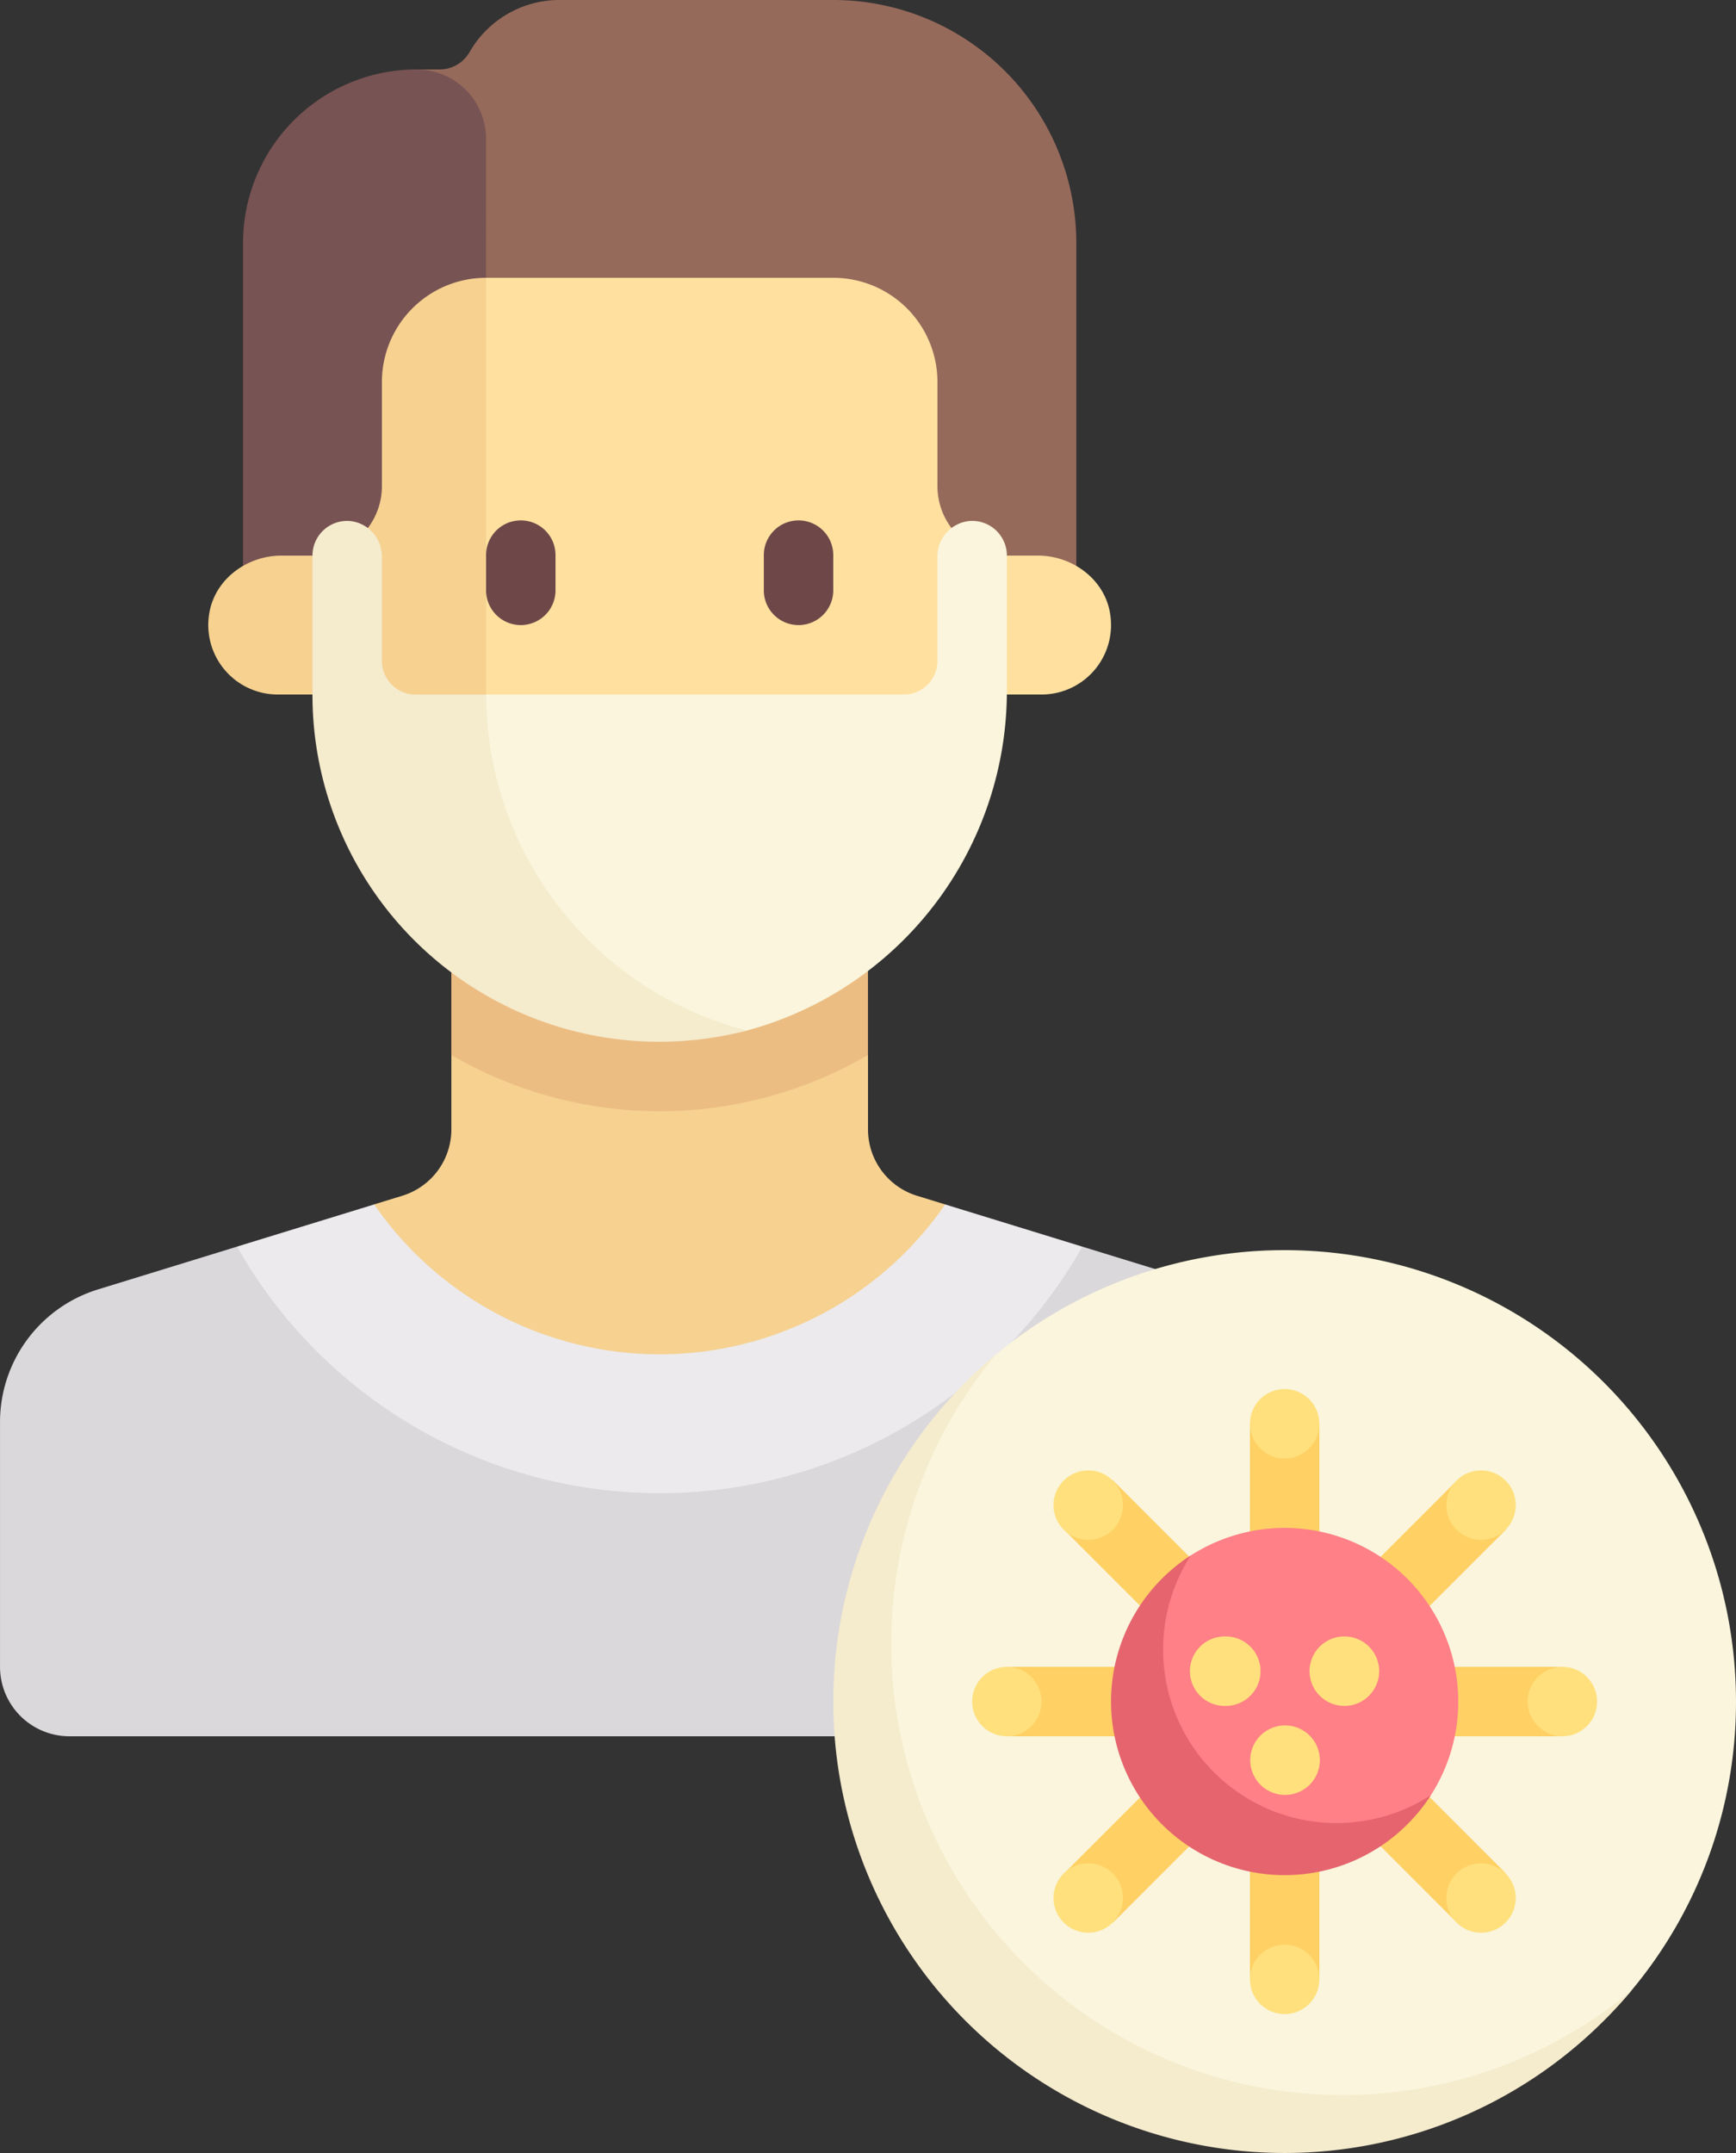 <svg xmlns="http://www.w3.org/2000/svg" width="233.783" height="289.89" viewBox="0 0 233.783 289.89">
  <rect x="0" y="0" width="233.783" height="289.89" fill="#333333" stroke="none"/>
  <defs>
    <style>
      .cls-1 {
        fill: #f6d190;
      }

      .cls-2 {
        fill: #dad8db;
      }

      .cls-3 {
        fill: #eceaec;
      }

      .cls-4 {
        fill: #966a5b;
      }

      .cls-5 {
        fill: #785353;
      }

      .cls-6 {
        fill: #ffe09f;
      }

      .cls-7 {
        fill: #6e4848;
      }

      .cls-8 {
        fill: #ecbd83;
      }

      .cls-9 {
        fill: #faf5dc;
      }

      .cls-10 {
        fill: #f5ebcd;
      }

      .cls-11 {
        fill: #ffd064;
      }

      .cls-12 {
        fill: #ffe07d;
      }

      .cls-13 {
        fill: #ff8086;
      }

      .cls-14 {
        fill: #e5646e;
      }
    </style>
  </defs>
  <g id="_028-infected" data-name="028-infected" transform="translate(-49.549)">
    <path id="Path_833" data-name="Path 833" class="cls-1" d="M212,271.009l-3.792-1.166a9.351,9.351,0,0,1-6.6-8.938V250.893H145.5V260.9a9.351,9.351,0,0,1-6.6,8.938l-3.792,1.166-4.492,25.806h85.877Z" transform="translate(-35.167 -108.839)"/>
    <path id="Path_834" data-name="Path 834" class="cls-2" d="M214.021,302.219,195.3,296.46,138.386,322.81,81.47,296.459l-18.718,5.759a18.7,18.7,0,0,0-13.2,17.876v32.943a9.352,9.352,0,0,0,9.351,9.351H217.872a9.352,9.352,0,0,0,9.351-9.351V320.094a18.7,18.7,0,0,0-13.2-17.875Z" transform="translate(0 -128.606)"/>
    <path id="Path_835" data-name="Path 835" class="cls-3" d="M162.844,325.305a65.4,65.4,0,0,0,56.916-33.2l-18.469-5.683a46.713,46.713,0,0,1-76.893,0L105.929,292.1a65.393,65.393,0,0,0,56.915,33.2Z" transform="translate(-24.458 -124.252)"/>
    <path id="Path_836" data-name="Path 836" class="cls-4" d="M204.753,0h-36.89a13.936,13.936,0,0,0-12.08,7,4.661,4.661,0,0,1-4.028,2.353h-3.11l2.843,70.135h85.994V32.729A32.73,32.73,0,0,0,204.753,0Z" transform="translate(-42.989)"/>
    <path id="Path_837" data-name="Path 837" class="cls-5" d="M107.355,39.894V86.651h32.729V25.867a9.351,9.351,0,0,0-9.351-9.351,23.378,23.378,0,0,0-23.378,23.378Z" transform="translate(-25.077 -7.165)"/>
    <path id="Path_838" data-name="Path 838" class="cls-6" d="M240.738,111.251c-.748-4.6-5.066-7.781-9.724-7.781h-4.175a9.351,9.351,0,0,1-9.351-9.351V80.092a14.027,14.027,0,0,0-14.027-14.027H156.7l-11.038,58.47,34.416,14.721,46.757-17.083h4.676a9.358,9.358,0,0,0,9.223-10.922Z" transform="translate(-41.696 -28.659)"/>
    <path id="Path_839" data-name="Path 839" class="cls-1" d="M136.5,122.172V66.064a14.027,14.027,0,0,0-14.027,14.027V94.118a9.351,9.351,0,0,1-9.351,9.351h-4.175c-4.659,0-8.976,3.183-9.724,7.781a9.357,9.357,0,0,0,9.223,10.922h4.676l12.152,5.382Z" transform="translate(-21.494 -28.659)"/>
    <g id="Group_170" data-name="Group 170" transform="translate(115.008 70.135)">
      <path id="Path_840" data-name="Path 840" class="cls-7" d="M169.837,137.9a4.674,4.674,0,0,1-4.676-4.676v-4.676a4.676,4.676,0,1,1,9.351,0v4.676A4.674,4.674,0,0,1,169.837,137.9Z" transform="translate(-165.161 -123.871)"/>
    </g>
    <g id="Group_171" data-name="Group 171" transform="translate(152.413 70.135)">
      <path id="Path_841" data-name="Path 841" class="cls-7" d="M235.9,137.9a4.674,4.674,0,0,1-4.676-4.676v-4.676a4.676,4.676,0,1,1,9.351,0v4.676A4.674,4.674,0,0,1,235.9,137.9Z" transform="translate(-231.226 -123.871)"/>
    </g>
    <path id="Path_842" data-name="Path 842" class="cls-8" d="M156.9,238.778a55.782,55.782,0,0,0,56.107,0v-15.81H156.9v15.81Z" transform="translate(-46.571 -96.725)"/>
    <path id="Path_843" data-name="Path 843" class="cls-9" d="M225.18,123.881a4.782,4.782,0,0,0-4.365,4.826V142.72a4.53,4.53,0,0,1-4.53,4.53H160.032c-15.661,10.95-2.253,46.034,23.733,45.841,3.932-.029,7.744.363,11.382-.592a47.381,47.381,0,0,0,35.02-45.836V128.547a4.676,4.676,0,0,0-4.986-4.666Z" transform="translate(-45.024 -53.736)"/>
    <path id="Path_844" data-name="Path 844" class="cls-10" d="M147.249,147.249h-9.5a4.53,4.53,0,0,1-4.53-4.53V128.706a4.782,4.782,0,0,0-4.365-4.826,4.676,4.676,0,0,0-4.986,4.665v18.7a46.721,46.721,0,0,0,58.493,45.25A46.8,46.8,0,0,1,147.249,147.249Z" transform="translate(-32.241 -53.736)"/>
    <g id="Group_173" data-name="Group 173" transform="translate(161.764 168.323)">
      <path id="Path_845" data-name="Path 845" class="cls-9" d="M370.691,358.074a60.786,60.786,0,0,0-99.7-46.693c-13.363,11.15-20.062,27.929-20.062,46.693,0,33.57,25.41,58.427,58.98,58.427,18.77,0,35.553-6.151,46.7-19.52A60.534,60.534,0,0,0,370.691,358.074Z" transform="translate(-249.124 -297.29)"/>
      <path id="Path_846" data-name="Path 846" class="cls-11" d="M0,0H74.81V9.351H0Z" transform="translate(90.58 37.647) rotate(135)"/>
      <circle id="Ellipse_149" data-name="Ellipse 149" class="cls-12" cx="4.676" cy="4.676" r="4.676" transform="translate(82.557 29.658)"/>
      <circle id="Ellipse_150" data-name="Ellipse 150" class="cls-12" cx="4.676" cy="4.676" r="4.676" transform="translate(29.658 82.558)"/>
      <path id="Path_847" data-name="Path 847" class="cls-11" d="M0,0H74.81V9.351H0Z" transform="translate(37.647 30.986) rotate(45)"/>
      <circle id="Ellipse_151" data-name="Ellipse 151" class="cls-12" cx="4.676" cy="4.676" r="4.676" transform="translate(29.658 29.658)"/>
      <circle id="Ellipse_152" data-name="Ellipse 152" class="cls-12" cx="4.676" cy="4.676" r="4.676" transform="translate(82.557 82.558)"/>
      <path id="Path_848" data-name="Path 848" class="cls-11" d="M0,0H74.81V9.351H0Z" transform="translate(65.459 23.378) rotate(90)"/>
      <circle id="Ellipse_153" data-name="Ellipse 153" class="cls-12" cx="4.676" cy="4.676" r="4.676" transform="translate(56.108 18.703)"/>
      <circle id="Ellipse_154" data-name="Ellipse 154" class="cls-12" cx="4.676" cy="4.676" r="4.676" transform="translate(56.108 93.513)"/>
      <path id="Path_849" data-name="Path 849" class="cls-11" d="M289.032,396.387h74.81v9.351h-74.81Z" transform="translate(-265.654 -340.279)"/>
      <path id="Path_850" data-name="Path 850" class="cls-13" d="M361.956,386.733a23.382,23.382,0,0,0-36.018-19.67c-6.46,4.16-8.92,11.415-8.92,19.67,0,12.911,8.649,21.893,21.56,21.893,8.265,0,15.529-2.8,19.686-9.278a23.273,23.273,0,0,0,3.692-12.615Z" transform="translate(-277.794 -325.949)"/>
      <path id="Path_851" data-name="Path 851" class="cls-14" d="M344.2,405.939A23.375,23.375,0,0,1,324.545,369.9a23.38,23.38,0,1,0,32.326,32.285,23.4,23.4,0,0,1-12.672,3.75Z" transform="translate(-276.401 -328.79)"/>
      <g id="Group_172" data-name="Group 172" transform="translate(18.702 52.017)">
        <path id="Path_852" data-name="Path 852" class="cls-12" d="M365.606,398.512a4.676,4.676,0,0,1-.041-9.351h.041a4.676,4.676,0,1,1,0,9.351Z" transform="translate(-315.538 -389.161)"/>
        <path id="Path_853" data-name="Path 853" class="cls-12" d="M351.493,419.674a4.676,4.676,0,0,1-.036-9.351h.037a4.676,4.676,0,1,1,0,9.351Z" transform="translate(-309.416 -398.341)"/>
        <path id="Path_854" data-name="Path 854" class="cls-12" d="M337.384,398.512a4.676,4.676,0,1,1-.041-9.351h.041a4.676,4.676,0,1,1,0,9.351Z" transform="translate(-303.294 -389.161)"/>
        <circle id="Ellipse_155" data-name="Ellipse 155" class="cls-12" cx="4.676" cy="4.676" r="4.676" transform="translate(0 4.091)"/>
        <circle id="Ellipse_156" data-name="Ellipse 156" class="cls-12" cx="4.676" cy="4.676" r="4.676" transform="translate(74.81 4.091)"/>
      </g>
      <path id="Path_855" data-name="Path 855" class="cls-10" d="M316.318,421.86a60.788,60.788,0,0,1-46.71-99.684,60.785,60.785,0,1,0,85.62,85.6A60.544,60.544,0,0,1,316.318,421.86Z" transform="translate(-247.742 -308.086)"/>
    </g>
  </g>
</svg>
